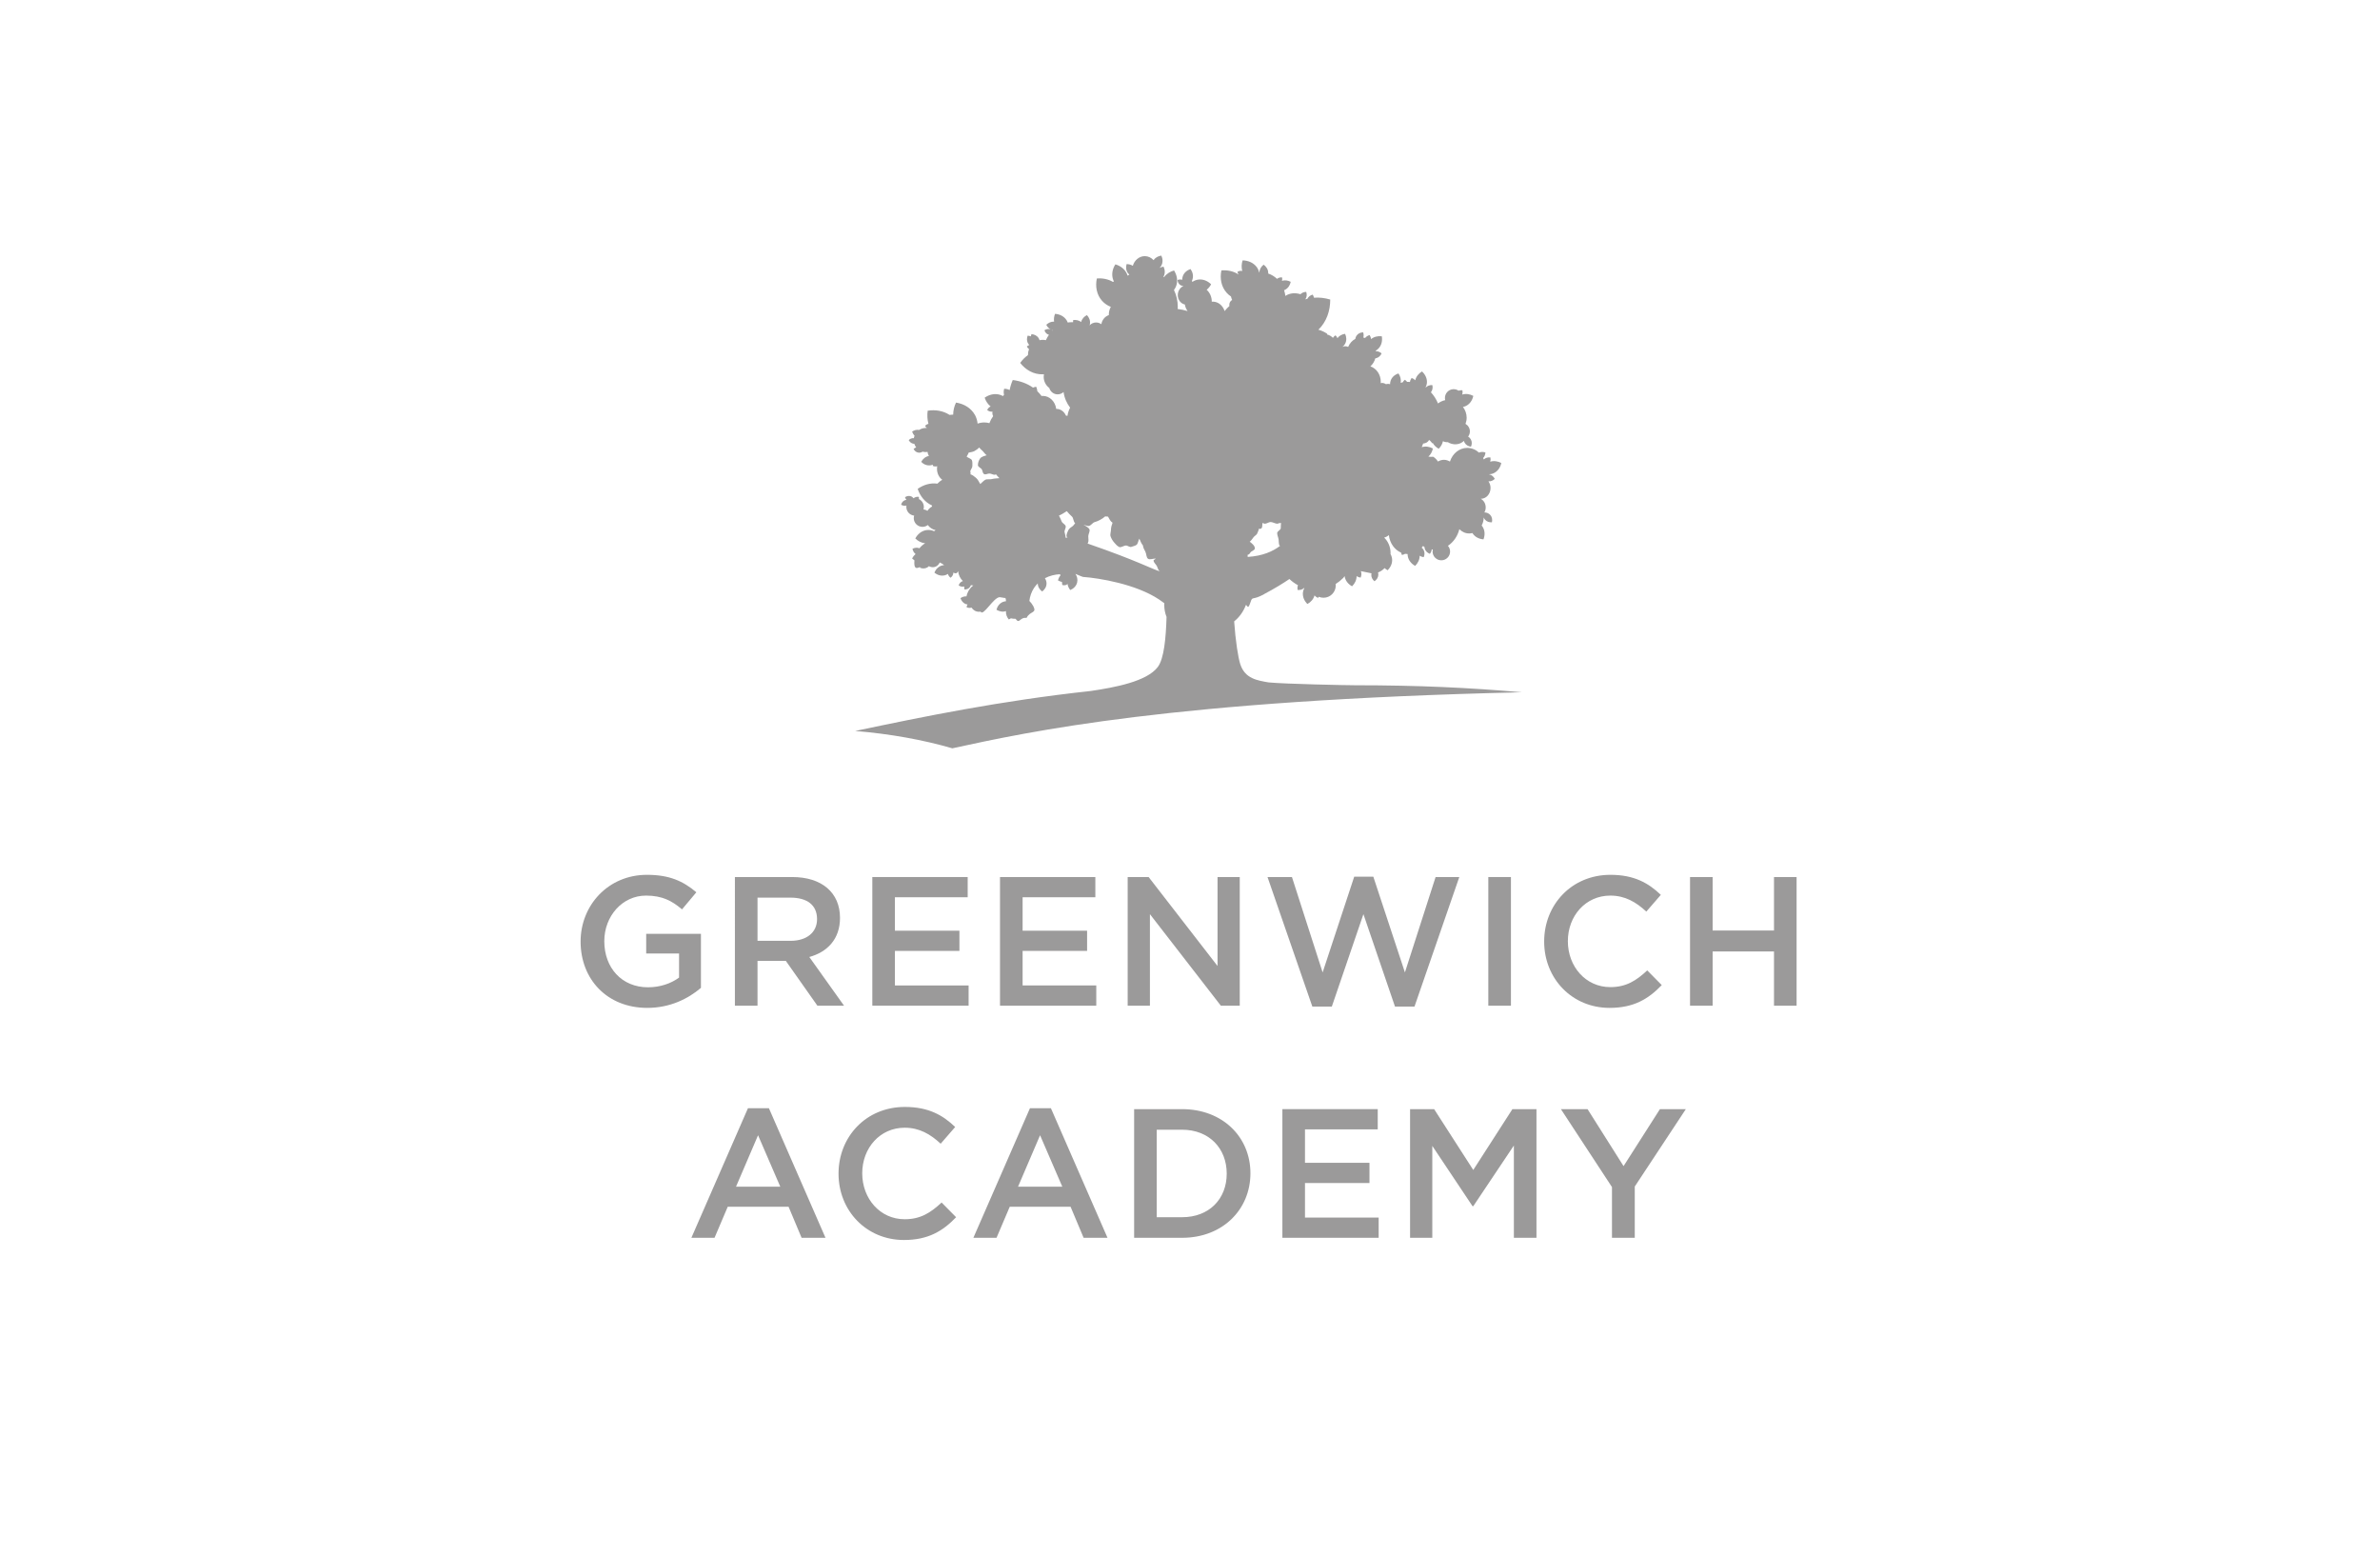 <?xml version="1.0" encoding="utf-8"?>
<!-- Generator: Adobe Illustrator 16.0.0, SVG Export Plug-In . SVG Version: 6.00 Build 0)  -->
<!DOCTYPE svg PUBLIC "-//W3C//DTD SVG 1.1//EN" "http://www.w3.org/Graphics/SVG/1.1/DTD/svg11.dtd">
<svg version="1.1" id="Layer_1" xmlns="http://www.w3.org/2000/svg" xmlns:xlink="http://www.w3.org/1999/xlink" x="0px" y="0px"
	 width="234px" height="153px" viewBox="0 0 234 153" enable-background="new 0 0 234 153" xml:space="preserve">
<rect fill="#FFFFFF" width="234" height="153"/>
<g>
	<path fill="#9B9A9A" d="M133.234,67.353c-0.843,0-6.88-0.123-8.503-0.28c-1.1-0.193-2.319-0.352-2.788-1.79
		c-0.209-0.646-0.468-2.278-0.602-4.208c0.51-0.405,0.911-0.966,1.159-1.619c0.174,0.097,0.191,0.502,0.45-0.27
		c0.21-0.633,0.128-0.128,1.333-0.78v-0.011c1.034-0.546,1.839-1.042,2.49-1.484c0.255,0.242,0.537,0.444,0.841,0.609
		c-0.055,0.147-0.062,0.309-0.032,0.465c0.236,0.024,0.472-0.036,0.646-0.2c0.006,0.003,0.014,0.005,0.021,0.007
		c-0.071,0.128-0.123,0.268-0.144,0.421c-0.054,0.445,0.134,0.853,0.439,1.154c0.333-0.184,0.598-0.475,0.698-0.843
		c0.09,0.107,0.209,0.19,0.345,0.245c0.028-0.036,0.053-0.073,0.077-0.111c0.143,0.061,0.299,0.094,0.465,0.094
		c0.662,0,1.201-0.541,1.201-1.206c0-0.048-0.013-0.093-0.016-0.14c0.262-0.163,0.504-0.357,0.725-0.577
		c-0.003,0.021,0.065-0.071,0.162-0.203c0,0.001,0,0.004,0,0.007c0.066,0.444,0.356,0.785,0.732,0.994
		c0.271-0.266,0.447-0.619,0.445-0.999c0.116,0.08,0.253,0.127,0.397,0.145c0.088-0.203,0.106-0.431,0.022-0.639l1.047,0.216
		c-0.01,0.041-0.016,0.08-0.019,0.123c-0.015,0.265,0.113,0.495,0.312,0.657c0.21-0.141,0.364-0.356,0.378-0.622
		c0.006-0.084-0.006-0.164-0.028-0.239c0.244-0.093,0.462-0.241,0.645-0.432c0.092,0.081,0.189,0.152,0.295,0.212
		c0.312-0.305,0.498-0.719,0.436-1.16c-0.022-0.16-0.075-0.305-0.149-0.437c0.001-0.033,0.005-0.066,0.005-0.098
		c0-0.61-0.246-1.145-0.63-1.518c0.174-0.038,0.328-0.126,0.46-0.241c0.092,0.792,0.565,1.451,1.211,1.726
		c0.016,0.079,0.042,0.155,0.078,0.227c0.112-0.019,0.218-0.057,0.312-0.114c0.079,0.014,0.16,0.022,0.244,0.023
		c0,0.056,0.002,0.11,0.011,0.168c0.065,0.445,0.355,0.786,0.731,0.995c0.273-0.267,0.449-0.619,0.445-0.999
		c0.116,0.079,0.254,0.126,0.397,0.144c0.104-0.233,0.113-0.499-0.021-0.729c-0.049-0.084-0.109-0.151-0.18-0.208
		c0.044-0.05,0.088-0.103,0.13-0.159c0.048,0.028,0.095,0.056,0.142,0.081c0.002,0.056,0.011,0.111,0.028,0.168
		c0.073,0.254,0.271,0.429,0.508,0.518c0.101-0.128,0.164-0.279,0.182-0.438c0.035,0.006,0.071,0.012,0.108,0.015
		c-0.015,0.064-0.024,0.13-0.024,0.196c0,0.479,0.385,0.863,0.86,0.863c0.473,0,0.861-0.384,0.861-0.863
		c0-0.215-0.082-0.41-0.213-0.56c0.542-0.36,0.951-0.943,1.124-1.636c0.26,0.26,0.59,0.421,0.965,0.421
		c0.109,0,0.216-0.015,0.319-0.041c0.003,0.007,0.006,0.015,0.011,0.022c0.245,0.376,0.652,0.566,1.077,0.599
		c0.156-0.404,0.154-0.86-0.084-1.236c-0.028-0.045-0.062-0.085-0.093-0.125c0.124-0.232,0.196-0.501,0.202-0.791
		c0.027,0.078,0.068,0.151,0.126,0.216c0.172,0.199,0.426,0.277,0.679,0.259c0.058-0.249,0.017-0.514-0.153-0.711
		c-0.154-0.177-0.365-0.258-0.588-0.261c0.081-0.144,0.13-0.307,0.13-0.486c0-0.382-0.199-0.698-0.488-0.855
		c0.005,0,0.009,0.002,0.011,0.002c0.529,0,0.953-0.473,0.953-1.063c0-0.249-0.079-0.473-0.208-0.652
		c0.238,0.021,0.46-0.079,0.625-0.241c-0.115-0.227-0.314-0.405-0.571-0.45c-0.006,0-0.009,0-0.013-0.001
		c0.164-0.004,0.331-0.038,0.491-0.113c0.405-0.197,0.643-0.574,0.734-0.995c-0.337-0.181-0.728-0.245-1.089-0.13
		c0.042-0.134,0.047-0.278,0.018-0.421c-0.233-0.026-0.472,0.033-0.649,0.2c-0.019-0.047-0.043-0.095-0.065-0.141
		c0.14-0.145,0.212-0.339,0.225-0.542c-0.207-0.075-0.434-0.08-0.631,0.011c-0.314-0.289-0.72-0.464-1.159-0.464
		c-0.784,0-1.448,0.56-1.701,1.343c-0.177-0.104-0.372-0.172-0.59-0.172c-0.214,0-0.405,0.064-0.587,0.169
		c-0.119-0.19-0.279-0.35-0.463-0.468c-0.16,0.015-0.321,0.009-0.479-0.013c0.231-0.208,0.379-0.493,0.443-0.801
		c-0.337-0.182-0.729-0.245-1.094-0.128c0.045-0.136,0.09-0.249,0.135-0.355c0.28-0.022,0.508-0.168,0.578-0.361
		c0.035,0.026,0.071,0.05,0.104,0.08c0.085,0.08,0.155,0.169,0.218,0.262c0.016-0.017,0.026-0.035,0.039-0.051
		c0.135,0.245,0.342,0.44,0.591,0.579c0.209-0.205,0.361-0.461,0.419-0.741c0.114,0.061,0.255,0.098,0.41,0.098
		c0.037,0,0.074-0.004,0.109-0.008c-0.002,0.009-0.004,0.018-0.007,0.027c0.374,0.202,0.825,0.26,1.233,0.071
		c0.121-0.059,0.225-0.134,0.316-0.222c0.018,0.065,0.041,0.128,0.076,0.19c0.135,0.229,0.366,0.351,0.619,0.38
		c0.103-0.233,0.113-0.498-0.02-0.728c-0.064-0.111-0.156-0.198-0.259-0.26c0.105-0.144,0.171-0.319,0.171-0.513
		c0-0.316-0.175-0.59-0.429-0.741c0.068-0.188,0.112-0.389,0.112-0.601c0-0.401-0.138-0.767-0.363-1.062
		c0.095-0.019,0.19-0.046,0.283-0.091c0.403-0.195,0.645-0.573,0.732-0.995c-0.335-0.18-0.724-0.244-1.087-0.129
		c0.041-0.135,0.047-0.279,0.018-0.422c-0.129-0.013-0.259-0.001-0.38,0.039c-0.151-0.103-0.338-0.158-0.531-0.146
		c-0.478,0.03-0.836,0.441-0.808,0.916c0.003,0.054,0.013,0.109,0.025,0.162c-0.262,0.051-0.5,0.168-0.706,0.324
		c-0.172-0.415-0.41-0.786-0.697-1.099c0.164-0.203,0.196-0.461,0.141-0.706c-0.247-0.015-0.49,0.062-0.66,0.247
		c-0.004-0.002-0.007-0.003-0.009-0.006c0.07-0.135,0.118-0.284,0.134-0.446c0.039-0.448-0.168-0.846-0.485-1.138
		c-0.324,0.198-0.577,0.5-0.662,0.87c-0.094-0.104-0.218-0.182-0.354-0.23c-0.088,0.117-0.147,0.252-0.167,0.393
		c-0.065-0.004-0.13-0.007-0.196-0.007c-0.027,0-0.054,0.001-0.08,0.003c-0.062-0.081-0.137-0.152-0.225-0.211
		c-0.087,0.072-0.158,0.159-0.215,0.256c-0.068,0.013-0.136,0.025-0.202,0.042c0.066-0.323-0.025-0.646-0.211-0.917
		c-0.353,0.112-0.654,0.357-0.772,0.719c-0.037,0.113-0.054,0.226-0.053,0.338c-0.131-0.045-0.271-0.041-0.402,0
		c-0.121-0.08-0.262-0.127-0.412-0.127c-0.04,0-0.075,0.017-0.11,0.026c0.001-0.044,0.01-0.088,0.01-0.13
		c0-0.724-0.431-1.328-1.022-1.522c0.228-0.202,0.396-0.476,0.486-0.79c0.021-0.002,0.043-0.005,0.065-0.009
		c0.258-0.059,0.446-0.244,0.552-0.474c-0.159-0.141-0.361-0.226-0.572-0.22c-0.002-0.017-0.004-0.034-0.006-0.05
		c0.101-0.057,0.199-0.13,0.28-0.22c0.308-0.332,0.389-0.771,0.317-1.195c-0.38-0.044-0.764,0.039-1.058,0.279
		c-0.011-0.14-0.061-0.276-0.14-0.399c-0.175,0.049-0.333,0.146-0.444,0.287c-0.058-0.018-0.115-0.031-0.175-0.04
		c0.049-0.166,0.04-0.347-0.016-0.514c-0.257,0.005-0.501,0.109-0.65,0.327c-0.068,0.099-0.109,0.207-0.123,0.318
		c-0.309,0.16-0.559,0.442-0.702,0.788c-0.174-0.08-0.374-0.095-0.554-0.006c-0.006,0.004-0.012,0.009-0.019,0.012
		c0.108-0.083,0.203-0.185,0.272-0.312c0.167-0.315,0.145-0.67,0-0.982c-0.299,0.042-0.577,0.185-0.756,0.429
		c-0.035-0.106-0.101-0.2-0.186-0.28c-0.102,0.06-0.188,0.142-0.248,0.241c-0.005,0-0.012-0.004-0.019-0.006
		c-0.158-0.154-0.351-0.269-0.566-0.319c0.01-0.021,0.017-0.042,0.024-0.064c-0.271-0.184-0.565-0.322-0.872-0.403
		c0.805-0.784,1.164-1.868,1.162-2.967c-0.524-0.155-1.066-0.222-1.6-0.18c-0.022-0.108-0.064-0.211-0.127-0.305
		c-0.221,0.062-0.415,0.199-0.521,0.41c-0.068,0.018-0.137,0.037-0.205,0.058c0.002-0.003,0.008-0.008,0.011-0.013
		c0.149-0.217,0.163-0.483,0.081-0.722c-0.215,0.005-0.42,0.079-0.568,0.229c-0.497-0.158-1.04-0.126-1.483,0.167
		c-0.024-0.194-0.066-0.383-0.125-0.562c0.023-0.01,0.048-0.018,0.073-0.03c0.322-0.155,0.511-0.457,0.58-0.793
		c-0.269-0.143-0.575-0.19-0.863-0.098c0.032-0.106,0.035-0.222,0.013-0.335c-0.179-0.018-0.358,0.024-0.495,0.142
		c-0.253-0.237-0.547-0.418-0.871-0.524c0.002-0.028,0.005-0.056,0.004-0.083c-0.012-0.332-0.197-0.605-0.452-0.789
		c-0.244,0.187-0.41,0.459-0.416,0.772c-0.006,0-0.012,0-0.016,0.001c-0.047-0.184-0.123-0.363-0.239-0.526
		c-0.339-0.453-0.863-0.657-1.397-0.667c-0.108,0.341-0.126,0.703-0.032,1.041c-0.166-0.038-0.334,0.001-0.479,0.085
		c0.024,0.099,0.066,0.19,0.125,0.268c-0.497-0.336-1.101-0.458-1.699-0.41c-0.163,0.771-0.025,1.587,0.513,2.195
		c0.131,0.146,0.276,0.269,0.43,0.371c0.024,0.119,0.062,0.232,0.113,0.343c-0.165,0.082-0.28,0.266-0.28,0.485
		c0,0.033,0.011,0.063,0.019,0.098c-0.174,0.156-0.331,0.324-0.477,0.506c-0.174-0.541-0.628-0.928-1.168-0.928
		c-0.029,0-0.059,0.011-0.098,0.011c0-0.001,0.004-0.011,0.004-0.011c0-0.473-0.196-0.892-0.504-1.164
		c0.181-0.144,0.327-0.329,0.438-0.537c-0.33-0.331-0.789-0.534-1.28-0.463c-0.21,0.032-0.396,0.111-0.56,0.223
		c-0.016-0.034-0.031-0.066-0.048-0.098c0.018-0.04,0.034-0.08,0.048-0.124c0.123-0.363,0.031-0.734-0.179-1.037
		c-0.351,0.111-0.651,0.356-0.77,0.719c-0.039,0.112-0.054,0.226-0.054,0.337c-0.147-0.051-0.309-0.04-0.457,0.018
		c0.014,0.202,0.104,0.393,0.282,0.505c0.094,0.059,0.196,0.086,0.301,0.087c-0.325,0.136-0.56,0.487-0.56,0.897
		c0,0.466,0.303,0.835,0.695,0.92c0.038,0.243,0.139,0.463,0.269,0.645c-0.316-0.095-0.644-0.165-0.982-0.207
		c0.003-0.062,0.019-0.119,0.019-0.186c0-0.608-0.137-1.179-0.376-1.681c0.087-0.116,0.16-0.242,0.214-0.383
		c0.195-0.53,0.078-1.081-0.207-1.533c-0.396,0.112-0.751,0.335-0.985,0.665c-0.019-0.015-0.036-0.03-0.054-0.045
		c0.002-0.005,0.004-0.009,0.008-0.016c0.17-0.314,0.145-0.67,0.002-0.98c-0.14,0.019-0.271,0.062-0.395,0.125
		c0.067-0.066,0.129-0.143,0.177-0.23c0.168-0.315,0.143-0.67,0-0.98c-0.307,0.043-0.589,0.19-0.768,0.445
		c-0.224-0.241-0.525-0.392-0.86-0.392c-0.552,0-1.016,0.401-1.178,0.951c-0.18-0.117-0.394-0.171-0.611-0.168
		c-0.089,0.305-0.06,0.638,0.141,0.9c0.038,0.049,0.08,0.091,0.127,0.131c-0.059,0.034-0.112,0.068-0.168,0.106
		c-0.01-0.034-0.021-0.067-0.032-0.1c-0.206-0.526-0.658-0.863-1.171-1.013c-0.296,0.457-0.406,1.015-0.21,1.538
		c0.019,0.05,0.042,0.097,0.065,0.144c-0.035,0.009-0.068,0.022-0.103,0.038c-0.474-0.276-1.026-0.377-1.575-0.332
		c-0.163,0.773-0.026,1.587,0.511,2.195c0.246,0.274,0.542,0.47,0.865,0.595c-0.124,0.225-0.199,0.482-0.199,0.761
		c0,0.02,0.007,0.034,0.007,0.049c-0.379,0.123-0.666,0.464-0.742,0.896c-0.146-0.105-0.322-0.171-0.516-0.171
		c-0.256,0-0.484,0.113-0.642,0.289c0.015-0.042,0.028-0.083,0.035-0.128c0.058-0.335-0.071-0.648-0.292-0.886
		c-0.277,0.136-0.498,0.373-0.568,0.678c-0.225-0.171-0.509-0.225-0.786-0.19c-0.013,0.071-0.016,0.142-0.015,0.214
		c-0.037-0.001-0.072-0.005-0.108-0.005c-0.14,0-0.278,0.011-0.413,0.033c-0.031-0.08-0.066-0.158-0.115-0.232
		c-0.255-0.393-0.686-0.59-1.133-0.621c-0.095,0.246-0.13,0.51-0.093,0.765c-0.291-0.013-0.558,0.112-0.767,0.31
		c0.096,0.193,0.243,0.359,0.427,0.464c-0.012-0.004-0.025-0.01-0.038-0.015c-0.195-0.072-0.401-0.024-0.569,0.089
		c0.06,0.193,0.188,0.359,0.386,0.427c0.019,0.007,0.038,0.011,0.058,0.016c-0.116,0.166-0.219,0.344-0.303,0.532
		c-0.1-0.02-0.2-0.033-0.306-0.033c-0.109,0-0.213,0.014-0.317,0.036c-0.021-0.073-0.052-0.146-0.095-0.213
		c-0.16-0.244-0.426-0.364-0.705-0.38c-0.026,0.07-0.044,0.142-0.056,0.217c-0.1-0.04-0.206-0.064-0.315-0.07
		c-0.098,0.264-0.094,0.557,0.065,0.798c0.028,0.043,0.062,0.08,0.096,0.117c-0.089,0.033-0.169,0.085-0.239,0.151
		c0.051,0.104,0.125,0.193,0.216,0.258c-0.067,0.169-0.106,0.354-0.106,0.547c0,0.011,0.002,0.025,0.002,0.038
		c-0.296,0.207-0.554,0.469-0.766,0.768c0.534,0.683,1.315,1.145,2.209,1.121c0.04-0.001,0.084-0.004,0.124-0.008
		c-0.016,0.083-0.023,0.168-0.023,0.257c0,0.45,0.218,0.847,0.552,1.095c0.104,0.36,0.428,0.626,0.819,0.626
		c0.226,0,0.429-0.089,0.583-0.23c0.08,0.582,0.312,1.11,0.646,1.538c-0.129,0.244-0.224,0.511-0.261,0.802
		c-0.05-0.011-0.1-0.011-0.15-0.021c-0.17-0.391-0.523-0.661-0.938-0.661c-0.006,0-0.014,0-0.021,0.002
		c-0.09-0.724-0.644-1.277-1.318-1.277c-0.043,0-0.084,0.004-0.125,0.008c-0.127-0.172-0.265-0.33-0.413-0.472
		c-0.011-0.15-0.049-0.298-0.112-0.438c-0.107,0.015-0.214,0.046-0.313,0.087c-0.582-0.412-1.272-0.656-1.99-0.747
		c-0.141,0.32-0.242,0.65-0.307,0.986c-0.164-0.086-0.349-0.127-0.538-0.125c-0.055,0.194-0.064,0.397-0.014,0.586
		c-0.039,0.042-0.074,0.087-0.108,0.133c-0.085-0.049-0.177-0.092-0.274-0.124c-0.539-0.167-1.082-0.027-1.522,0.281
		c0.114,0.339,0.312,0.643,0.585,0.861c-0.153,0.067-0.27,0.196-0.335,0.351c0.146,0.123,0.334,0.19,0.522,0.157
		c-0.035,0.151-0.007,0.307,0.062,0.445c-0.152,0.207-0.277,0.438-0.37,0.689c-0.16-0.046-0.332-0.07-0.505-0.07
		c-0.231,0-0.451,0.041-0.654,0.116c-0.029-0.281-0.108-0.561-0.246-0.828c-0.394-0.719-1.106-1.12-1.875-1.241
		c-0.179,0.374-0.279,0.78-0.279,1.186c-0.012,0-0.023-0.001-0.035-0.001c-0.11,0-0.22,0.01-0.325,0.026
		c-0.636-0.415-1.404-0.528-2.147-0.413c-0.059,0.436-0.038,0.878,0.075,1.292c-0.127,0.029-0.245,0.099-0.337,0.195
		c0.045,0.084,0.107,0.158,0.182,0.216c-0.038-0.003-0.075-0.006-0.112-0.006c-0.24,0-0.465,0.073-0.651,0.196
		c-0.242-0.048-0.485,0.021-0.688,0.162c0.048,0.149,0.128,0.285,0.238,0.395c-0.027,0.068-0.049,0.142-0.062,0.217
		c-0.001,0.011-0.007,0.022-0.01,0.033c-0.189-0.017-0.364,0.061-0.499,0.189c0.091,0.18,0.249,0.322,0.455,0.356
		c0.032,0.006,0.062,0.007,0.093,0.007c0.041,0.128,0.104,0.248,0.186,0.353c-0.095,0.033-0.181,0.088-0.256,0.158
		c0.092,0.18,0.249,0.323,0.454,0.356c0.156,0.028,0.308-0.011,0.433-0.094c0.098,0.026,0.202,0.041,0.309,0.041
		c0.059,0,0.118-0.009,0.176-0.016c0.012,0.146,0.061,0.281,0.136,0.398c-0.342,0.062-0.603,0.291-0.76,0.583
		c0.243,0.246,0.575,0.389,0.923,0.336c0.081-0.012,0.159-0.035,0.231-0.065c-0.011,0.04-0.019,0.082-0.022,0.123
		c0.142,0.061,0.301,0.078,0.449,0.035c-0.006,0.029-0.013,0.063-0.016,0.094c-0.003,0.004-0.008,0.007-0.015,0.009
		c0.005,0.007,0.009,0.015,0.01,0.022c-0.003,0.047-0.005,0.093-0.005,0.141c0,0.441,0.205,0.836,0.517,1.063
		c-0.176,0.101-0.335,0.229-0.475,0.381c-0.694-0.098-1.377,0.117-1.942,0.514c0.236,0.706,0.71,1.313,1.391,1.622
		c0.01,0.038,0.018,0.074,0.026,0.111c-0.187,0.101-0.345,0.247-0.459,0.426c-0.112-0.078-0.246-0.125-0.39-0.141
		c0.021-0.077,0.038-0.157,0.038-0.242c0-0.341-0.201-0.635-0.487-0.775c0.011-0.071,0.008-0.145-0.005-0.216
		c-0.184-0.026-0.372,0.014-0.517,0.139c-0.069-0.089-0.16-0.161-0.274-0.2c-0.199-0.067-0.404-0.018-0.569,0.098
		c0.03,0.094,0.076,0.182,0.141,0.254c-0.051,0.007-0.103,0.018-0.154,0.038c-0.194,0.078-0.318,0.245-0.371,0.444
		c0.158,0.095,0.345,0.137,0.527,0.083c-0.009,0.043-0.012,0.09-0.012,0.136c0,0.445,0.336,0.805,0.77,0.853
		c-0.023,0.078-0.041,0.158-0.041,0.243c0,0.478,0.388,0.861,0.863,0.861c0.197,0,0.373-0.068,0.52-0.179
		c0.178,0.251,0.448,0.434,0.762,0.499c-0.05,0.033-0.098,0.067-0.145,0.105c-0.231-0.102-0.488-0.145-0.756-0.106
		c-0.492,0.076-0.864,0.401-1.092,0.818c0.266,0.266,0.604,0.442,0.968,0.475c-0.214,0.132-0.404,0.297-0.56,0.492
		c-0.227-0.09-0.471-0.06-0.684,0.049c0.038,0.204,0.141,0.391,0.303,0.518c-0.137,0.12-0.253,0.267-0.343,0.431
		c0.073,0.072,0.151,0.135,0.232,0.193c-0.007,0.074-0.013,0.148-0.013,0.226c0,0.599,0.209,0.592,0.563,0.425
		c-0.003,0.023-0.009,0.045-0.011,0.069c0.232,0.099,0.498,0.106,0.728-0.028c0.058-0.034,0.108-0.075,0.153-0.122
		c0.18,0.097,0.385,0.132,0.589,0.071c0.226-0.067,0.387-0.233,0.479-0.437c0.146,0.063,0.294,0.155,0.434,0.261
		c-0.061,0.004-0.119,0.011-0.18,0.027c-0.371,0.092-0.636,0.368-0.781,0.707c0.282,0.237,0.649,0.36,1.021,0.268
		c0.115-0.029,0.218-0.077,0.312-0.137c0.037,0.153,0.132,0.283,0.259,0.377c0.164-0.119,0.275-0.297,0.275-0.508l0,0
		c0.202,0.116,0.364,0.112,0.466-0.15c0.033,0.386,0.208,0.731,0.471,0.983c-0.008,0.002-0.014,0.004-0.02,0.005
		c-0.2,0.066-0.334,0.229-0.397,0.419c0.158,0.114,0.358,0.165,0.551,0.108c-0.012,0.098-0.006,0.2,0.021,0.297
		c0.204,0.005,0.403-0.067,0.53-0.232c0.046-0.059,0.078-0.124,0.098-0.19c0.078,0.015,0.159,0.023,0.24,0.025
		c-0.059,0.042-0.116,0.089-0.17,0.141c-0.27,0.264-0.43,0.588-0.504,0.934c-0.209-0.015-0.412,0.052-0.586,0.173
		c0.084,0.267,0.27,0.495,0.544,0.589c0.05,0.015,0.099,0.025,0.149,0.032c-0.051,0.08-0.082,0.172-0.095,0.268
		c0.152,0.072,0.328,0.093,0.487,0.038c0.152,0.247,0.423,0.412,0.734,0.412c0.055,0,0.105-0.007,0.159-0.015
		c0.249,0.519,1.272-1.42,1.884-1.42c0.086,0,0.474,0.094,0.557,0.08c0.04,0.073,0.049,0.192,0.055,0.319
		c-0.099,0.007-0.2,0.028-0.3,0.068c-0.337,0.137-0.547,0.432-0.639,0.768c0.283,0.173,0.622,0.241,0.938,0.135
		c-0.027,0.301,0.087,0.589,0.275,0.819c0.048-0.02,0.097-0.044,0.144-0.072c0.021-0.012,0.039-0.025,0.061-0.039
		c0.063,0.012,0.129,0.023,0.196,0.032c0.007,0.004,0.014,0.011,0.021,0.016c0.005-0.004,0.01-0.009,0.016-0.013
		c0.075,0.007,0.149,0.011,0.229,0.012c0.404,0.574,0.396-0.186,1.083-0.086c0.336-0.701,1.042-0.427,0.663-1.153
		c-0.107-0.196-0.238-0.366-0.386-0.515c0.051-0.445,0.198-0.881,0.459-1.283c0.109-0.162,0.232-0.309,0.366-0.44v0.001
		c0,0.328,0.176,0.606,0.431,0.794c0.254-0.188,0.43-0.466,0.43-0.794c0-0.19-0.062-0.363-0.16-0.512
		c0.456-0.24,0.967-0.37,1.488-0.395c0.014,0.041,0.026,0.081,0.038,0.123c-0.115,0.137-0.197,0.302-0.245,0.48
		c0.123,0.076,0.258,0.129,0.396,0.159c0.014,0.101,0.026,0.202,0.031,0.302c0.262,0.059,0.421,0.005,0.516-0.111
		c0.027,0.222,0.127,0.429,0.27,0.604c0.323-0.135,0.588-0.389,0.675-0.74c0.072-0.304-0.002-0.602-0.169-0.85
		c0.387,0.164,0.793,0.339,0.789,0.304c1.514,0.11,5.151,0.689,7.441,2.217c0.197,0.132,0.364,0.251,0.512,0.364
		c-0.003,0.059-0.008,0.117-0.008,0.176c0,0.418,0.082,0.812,0.226,1.17c-0.059,2.055-0.244,4.103-0.862,4.924
		c-1.071,1.421-4.21,2.007-6.599,2.358c-8.926,0.967-16.477,2.527-23.15,3.929c3.46,0.286,6.691,0.875,9.55,1.705
		c7.578-1.647,21.61-4.721,56.003-5.509C144.338,67.584,139.532,67.357,133.234,67.353z M122.942,54.301
		c0.101-0.146,0.434-0.207,0.434-0.406c0-0.275-0.314-0.501-0.502-0.655c0.139-0.098,0.271-0.301,0.375-0.44
		c0.096-0.137,0.306-0.211,0.362-0.38c0.053-0.155,0.153-0.291,0.161-0.471c0.055,0.035,0.012,0.035,0.086,0.035
		c0.27,0,0.255-0.272,0.255-0.569c0-0.034,0.146,0.06,0.141,0.026c0.169,0.128,0.447-0.131,0.671-0.131
		c0.28,0,0.635,0.293,0.828,0.095c0.04,0.079,0.144-0.065,0.194,0.011c-0.026,0.154-0.01,0.35-0.024,0.512
		c-0.017,0.157-0.352,0.297-0.352,0.459c0,0.218,0.111,0.432,0.14,0.639c0.026,0.215,0.009,0.351,0.063,0.554l0.083,0.071
		c-0.693,0.535-1.718,0.997-3.185,1.088l-0.008-0.207C122.845,54.486,122.833,54.459,122.942,54.301z M103.474,32.501
		c-0.025-0.025-0.054-0.049-0.087-0.07c0.039,0.017,0.076,0.031,0.115,0.043C103.491,32.483,103.484,32.493,103.474,32.501z
		 M97.53,47.084c-0.205,0.063-0.473-0.023-0.663,0.076c-0.187,0.102-0.321,0.286-0.491,0.413c-0.134-0.211-0.231-0.462-0.42-0.609
		c-0.191-0.154-0.328-0.281-0.56-0.353c0.104-0.122-0.039-0.193,0.02-0.354c0.054-0.147,0.186-0.283,0.186-0.452
		c0-0.188,0.021-0.403-0.042-0.564c-0.072-0.174-0.395-0.237-0.522-0.361c0.046-0.087,0.179-0.295,0.197-0.392
		c0.189-0.042,0.405-0.064,0.573-0.155c0.173-0.09,0.339-0.218,0.477-0.351c0.08,0.145,0.239,0.245,0.35,0.366
		c0.112,0.117,0.236,0.308,0.374,0.396c-0.211,0.071-0.509,0.136-0.64,0.311c-0.127,0.17-0.222,0.423-0.222,0.656
		c0,0.192,0.294,0.271,0.384,0.422c0.091,0.161,0.066,0.371,0.226,0.462c0.155,0.087,0.319-0.052,0.513-0.052
		c0.247,0,0.476,0.214,0.656,0.072c0.061,0.12,0.258,0.282,0.338,0.383C98.047,47.024,97.732,47.024,97.53,47.084z M105.448,51.726
		c-0.176,0.117-0.317,0.203-0.418,0.399c-0.089,0.185-0.173,0.358-0.173,0.58c0,0.045,0.093,0.087,0.093,0.128
		c0-0.003-0.186,0.022-0.19,0.018c0-0.003,0.007-0.034,0.007-0.037c0-0.184-0.076-0.351-0.102-0.526
		c-0.024-0.182,0.158-0.404,0.111-0.577c-0.048-0.176-0.316-0.278-0.387-0.444c-0.07-0.166-0.184-0.437-0.273-0.59
		c0.217-0.087,0.576-0.308,0.77-0.437c0.133,0.162,0.346,0.396,0.506,0.531c0.156,0.131,0.142,0.546,0.318,0.651
		C105.621,51.527,105.543,51.658,105.448,51.726z M106.931,53.425l0.015-0.031c0.123-0.207,0.052-0.421,0.052-0.688
		c0-0.222,0.201-0.497,0.112-0.682c-0.099-0.196-0.362-0.309-0.532-0.429c-0.016-0.008-0.031-0.018-0.049-0.03
		c0.165,0.056,0.336,0.132,0.502,0.132c0.214,0,0.389-0.328,0.589-0.377c0.203-0.053,0.364-0.128,0.547-0.226
		c0.188-0.094,0.33-0.202,0.492-0.338c0.009,0,0.282,0.023,0.282,0.023c0.126,0.233,0.234,0.466,0.445,0.598
		c-0.07,0.191-0.156,0.46-0.156,0.684c0,0.228-0.108,0.464-0.038,0.66c0.071,0.211,0.199,0.417,0.335,0.579
		c0.141,0.167,0.312,0.366,0.503,0.46c0.19,0.092,0.453-0.143,0.679-0.143c0.176,0,0.367,0.196,0.525,0.132
		c0.161-0.064,0.389-0.095,0.521-0.207c0.129-0.113,0.173-0.448,0.265-0.599c0.097,0.223,0.199,0.497,0.354,0.666
		c0.021,0.23,0.133,0.422,0.236,0.611c0.109,0.199,0.085,0.576,0.265,0.699c0.183,0.125,0.532-0.038,0.76-0.019
		c0,0.034-0.219,0.141-0.219,0.181c0,0.215,0.264,0.404,0.338,0.583c0.084,0.193,0.136,0.453,0.328,0.504
		C113.292,55.957,111.918,55.148,106.931,53.425z"/>
	<g>
		<path fill="#9B9A9A" d="M63.641,99.064c-3.956,0-6.557-2.818-6.557-6.521c0-3.56,2.709-6.558,6.521-6.558
			c2.203,0,3.558,0.614,4.859,1.717l-1.409,1.679c-0.976-0.83-1.933-1.354-3.541-1.354c-2.33,0-4.1,2.023-4.1,4.48
			c0,2.619,1.716,4.533,4.299,4.533c1.192,0,2.276-0.378,3.053-0.957v-2.365h-3.232v-1.934h5.382v5.311
			C67.668,98.161,65.88,99.064,63.641,99.064z"/>
		<path fill="#9B9A9A" d="M80.366,98.848l-3.106-4.408h-2.782v4.408h-2.223V86.203h5.637c2.908,0,4.697,1.536,4.697,4.01
			c0,2.096-1.247,3.361-3.018,3.849l3.414,4.786H80.366z M77.711,88.227h-3.233v4.245h3.252c1.59,0,2.602-0.831,2.602-2.132
			C80.331,88.949,79.354,88.227,77.711,88.227z"/>
		<path fill="#9B9A9A" d="M95.142,88.19h-7.154v3.288h6.342v1.986h-6.342v3.396h7.245v1.986h-9.466V86.203h9.375V88.19z"/>
		<path fill="#9B9A9A" d="M107.694,88.19h-7.152v3.288h6.341v1.986h-6.341v3.396h7.243v1.986H98.32V86.203h9.374V88.19z"/>
		<path fill="#9B9A9A" d="M119.708,86.203h2.184v12.645h-1.859l-6.973-8.996v8.996h-2.187V86.203h2.059l6.776,8.744V86.203z"/>
		<path fill="#9B9A9A" d="M133.146,86.168h1.878l3.107,9.411l3.016-9.376h2.331l-4.407,12.735h-1.916l-3.105-9.087l-3.107,9.087
			h-1.914l-4.408-12.735h2.402l3.017,9.376L133.146,86.168z"/>
		<path fill="#9B9A9A" d="M148.554,86.203v12.645h-2.224V86.203H148.554z"/>
		<path fill="#9B9A9A" d="M158.252,99.064c-3.685,0-6.431-2.872-6.431-6.521c0-3.613,2.69-6.558,6.521-6.558
			c2.33,0,3.741,0.813,4.95,1.969l-1.427,1.645c-1.013-0.939-2.095-1.572-3.54-1.572c-2.421,0-4.174,1.987-4.174,4.48
			c0,2.492,1.753,4.516,4.174,4.516c1.553,0,2.547-0.632,3.631-1.643l1.426,1.444C162.062,98.198,160.618,99.064,158.252,99.064z"/>
		<path fill="#9B9A9A" d="M168.385,93.519v5.329h-2.222V86.203h2.222v5.257h6.033v-5.257h2.222v12.645h-2.222v-5.329H168.385z"/>
	</g>
	<g>
		<path fill="#9B9A9A" d="M81.162,121.662h-2.349l-1.282-3.055h-5.979l-1.3,3.055h-2.276l5.563-12.736h2.06L81.162,121.662z
			 M74.532,111.582l-2.168,5.058h4.354L74.532,111.582z"/>
		<path fill="#9B9A9A" d="M88.876,121.878c-3.687,0-6.432-2.872-6.432-6.521c0-3.612,2.691-6.557,6.521-6.557
			c2.33,0,3.738,0.813,4.948,1.97l-1.427,1.644c-1.012-0.94-2.096-1.572-3.54-1.572c-2.42,0-4.172,1.987-4.172,4.479
			c0,2.493,1.752,4.517,4.172,4.517c1.554,0,2.546-0.632,3.631-1.644l1.427,1.445C92.687,121.012,91.242,121.878,88.876,121.878z"/>
		<path fill="#9B9A9A" d="M108.889,121.662h-2.348l-1.284-3.055h-5.978l-1.301,3.055h-2.276l5.563-12.736h2.06L108.889,121.662z
			 M102.259,111.582l-2.167,5.058h4.354L102.259,111.582z"/>
		<path fill="#9B9A9A" d="M116.222,121.662h-4.715v-12.646h4.715c3.973,0,6.72,2.729,6.72,6.305
			C122.941,118.897,120.194,121.662,116.222,121.662z M116.222,111.039h-2.493v8.6h2.493c2.655,0,4.389-1.789,4.389-4.282
			C120.61,112.864,118.877,111.039,116.222,111.039z"/>
		<path fill="#9B9A9A" d="M135.458,111.004h-7.153v3.287h6.341v1.987h-6.341v3.396h7.244v1.987h-9.466v-12.646h9.375V111.004z"/>
		<path fill="#9B9A9A" d="M144.851,118.555h-0.072l-3.956-5.926v9.033h-2.186v-12.646h2.366l3.848,5.979l3.848-5.979h2.366v12.646
			h-2.222v-9.069L144.851,118.555z"/>
		<path fill="#9B9A9A" d="M160.728,121.662h-2.24v-4.986l-5.021-7.66h2.62l3.54,5.601l3.576-5.601h2.547l-5.021,7.605V121.662z"/>
	</g>
</g>
</svg>
